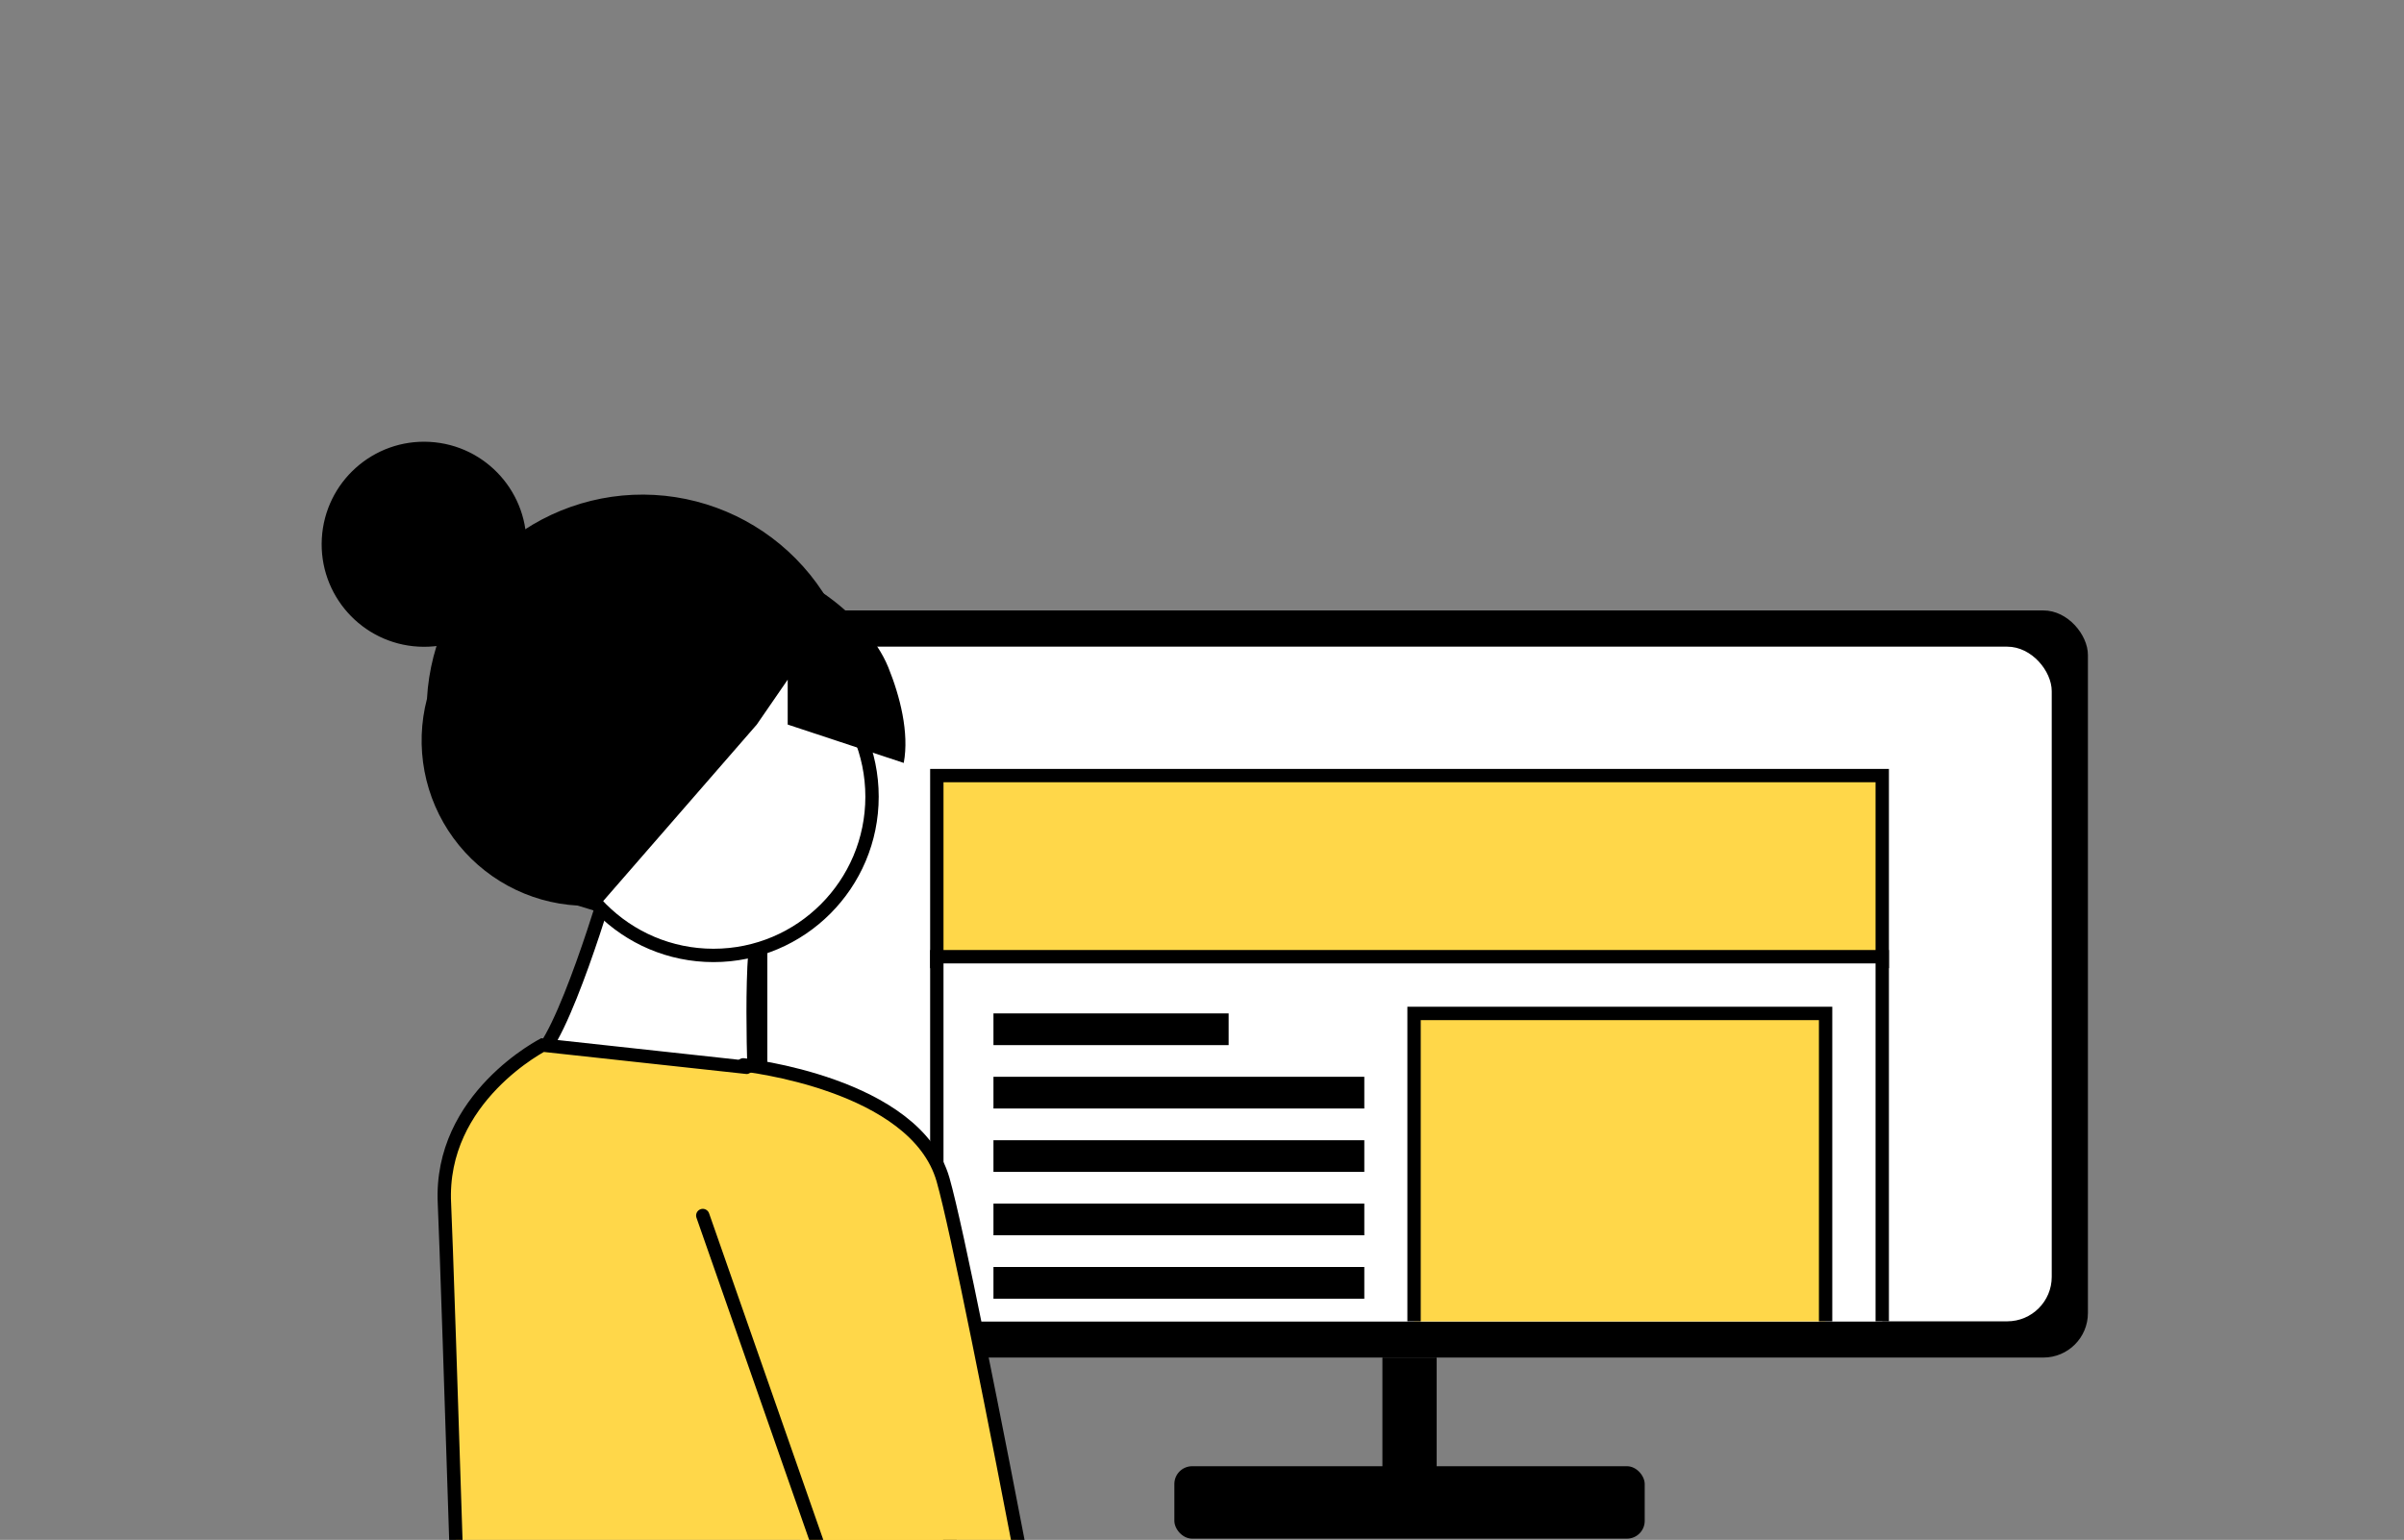 <svg width="540" height="346" viewBox="0 0 540 346" fill="none" xmlns="http://www.w3.org/2000/svg">
<rect x="0" y="0" width="540" height="346" fill="#808080" stroke="none"/>
<g clip-path="url(#clip0)">
<rect x="164.235" y="137.164" width="304.764" height="167.871" rx="10" fill="black"/>
<rect x="263.792" y="329.453" width="105.652" height="16.278" rx="4" fill="black"/>
<rect x="310.522" y="305.035" width="12.191" height="32.557" fill="black"/>
<g clip-path="url(#clip1)">
<rect x="172.362" y="145.303" width="288.51" height="151.593" rx="10" fill="white"/>
<path d="M210.434 216.039V174.273H422.8V216.039H210.434Z" fill="#FFD749" stroke="black" stroke-width="3" stroke-linecap="round"/>
<path d="M210.434 336.092V214.969H422.8V336.092H210.434Z" fill="white" stroke="black" stroke-width="3" stroke-linecap="round"/>
<path d="M224.656 247.578V243.456H304.958V247.578H224.656Z" fill="black" stroke="black" stroke-width="3" stroke-linecap="round"/>
<path d="M224.656 290.309V286.187H304.958V290.309H224.656Z" fill="black" stroke="black" stroke-width="3" stroke-linecap="round"/>
<path d="M224.656 276.065V271.943H304.958V276.065H224.656Z" fill="black" stroke="black" stroke-width="3" stroke-linecap="round"/>
<path d="M224.656 261.822V257.7H304.958V261.822H224.656Z" fill="black" stroke="black" stroke-width="3" stroke-linecap="round"/>
<rect x="317.633" y="299.948" width="72.236" height="92.445" transform="rotate(-90 317.633 299.948)" fill="#FFD749" stroke="black" stroke-width="3" stroke-linecap="round"/>
<path d="M224.656 233.334V229.212H274.482V233.334H224.656Z" fill="black" stroke="black" stroke-width="3" stroke-linecap="round"/>
</g>
<path d="M137.044 197.623C137.044 197.623 126.206 234.839 120.013 237.94C113.819 241.041 169.56 245.693 169.56 245.693C169.56 245.693 168.011 210.028 171.108 206.927C174.205 203.825 137.044 197.623 137.044 197.623Z" fill="white" stroke="black" stroke-width="3" stroke-linecap="round"/>
<path d="M121.26 235.163C121.5 235.025 121.7 234.914 121.855 234.829L167.929 239.845C174.796 240.592 181.251 243.493 186.374 248.135C191.496 252.776 195.023 258.92 196.451 265.689L214.521 351.348L214.531 351.489C214.542 351.649 214.559 351.888 214.58 352.199C214.622 352.822 214.682 353.738 214.755 354.905C214.9 357.241 215.093 360.583 215.286 364.61C215.672 372.664 216.058 383.444 216.058 394.364C216.058 405.296 215.671 416.313 214.523 424.863C213.948 429.145 213.192 432.734 212.23 435.362C211.75 436.675 211.238 437.693 210.711 438.423C210.182 439.156 209.697 439.52 209.289 439.673C206.714 440.64 203.762 440.215 200.188 438.788C197.196 437.594 193.989 435.793 190.443 433.801C189.738 433.405 189.02 433.002 188.288 432.595C179.587 427.754 169.127 422.461 156.974 424.084C145.311 425.642 131.917 428.169 121.454 430.304C116.22 431.372 111.712 432.343 108.513 433.047C107.158 433.345 106.038 433.595 105.197 433.784L105.046 429.019C104.914 424.82 104.724 418.808 104.495 411.555C104.036 397.048 103.417 377.575 102.778 357.711C101.502 317.998 100.147 276.69 99.833 270.429C99.237 258.499 104.773 249.578 110.56 243.577C113.451 240.577 116.385 238.331 118.596 236.835C119.701 236.088 120.621 235.531 121.26 235.163Z" fill="#FFD749" stroke="black" stroke-width="3" stroke-linecap="round"/>
<path d="M157.646 246.479L171.488 239.576C171.488 239.576 205.644 243.377 211.838 265.087C218.031 286.796 245.902 437.211 245.902 437.211L219.58 449.616L182.419 358.127L157.646 246.479Z" fill="#FFD749"/>
<path d="M166.962 239.27C166.962 239.27 205.644 243.378 211.838 265.087C218.031 286.796 245.901 437.211 245.901 437.211L219.579 449.616L157.862 273.122" stroke="black" stroke-width="3" stroke-linecap="round"/>
<path d="M143.939 207.796L129.755 203.477C124.268 203.176 118.915 201.656 114.086 199.028C109.256 196.401 105.071 192.731 101.831 188.284C98.592 183.837 96.38 178.725 95.356 173.317C94.332 167.909 94.522 162.34 95.91 157.015C96.615 144.161 102.389 132.113 111.962 123.523C121.536 114.932 134.125 110.503 146.959 111.208L146.959 111.208C159.794 111.913 171.824 117.696 180.401 127.284C188.979 136.872 193.402 149.479 192.698 162.333L192.698 162.333C199.259 191.208 172.229 216.411 143.939 207.796Z" fill="black"/>
<path d="M160.269 214.68C179.937 214.68 195.881 198.712 195.881 179.015C195.881 159.317 179.937 143.349 160.269 143.349C140.601 143.349 124.657 159.317 124.657 179.015C124.657 198.712 140.601 214.68 160.269 214.68Z" fill="white" stroke="black" stroke-width="3" stroke-linecap="round"/>
<path d="M93.968 145.295C106.652 146.009 117.512 136.288 118.224 123.584C118.936 110.881 109.231 100.004 96.546 99.291C83.861 98.578 73.001 108.298 72.289 121.002C71.577 133.706 81.283 144.582 93.968 145.295Z" fill="black"/>
<path d="M136.115 125.273L167.399 121.303L185.509 133.692C191.157 137.696 196.947 143.546 199.545 149.969C202.144 156.393 204.278 164.613 203.005 171.426L176.937 162.806L176.937 152.723L169.991 162.806L134.334 203.797L116.33 190.84L101.148 163.78L136.115 125.273Z" fill="black"/>
</g>
<defs>
<clipPath id="clip0">
<rect width="398" height="248" fill="white" transform="translate(71 98)"/>
</clipPath>
<clipPath id="clip1">
<rect x="172.362" y="145.303" width="288.51" height="151.593" rx="10" fill="white"/>
</clipPath>
</defs>
</svg>
